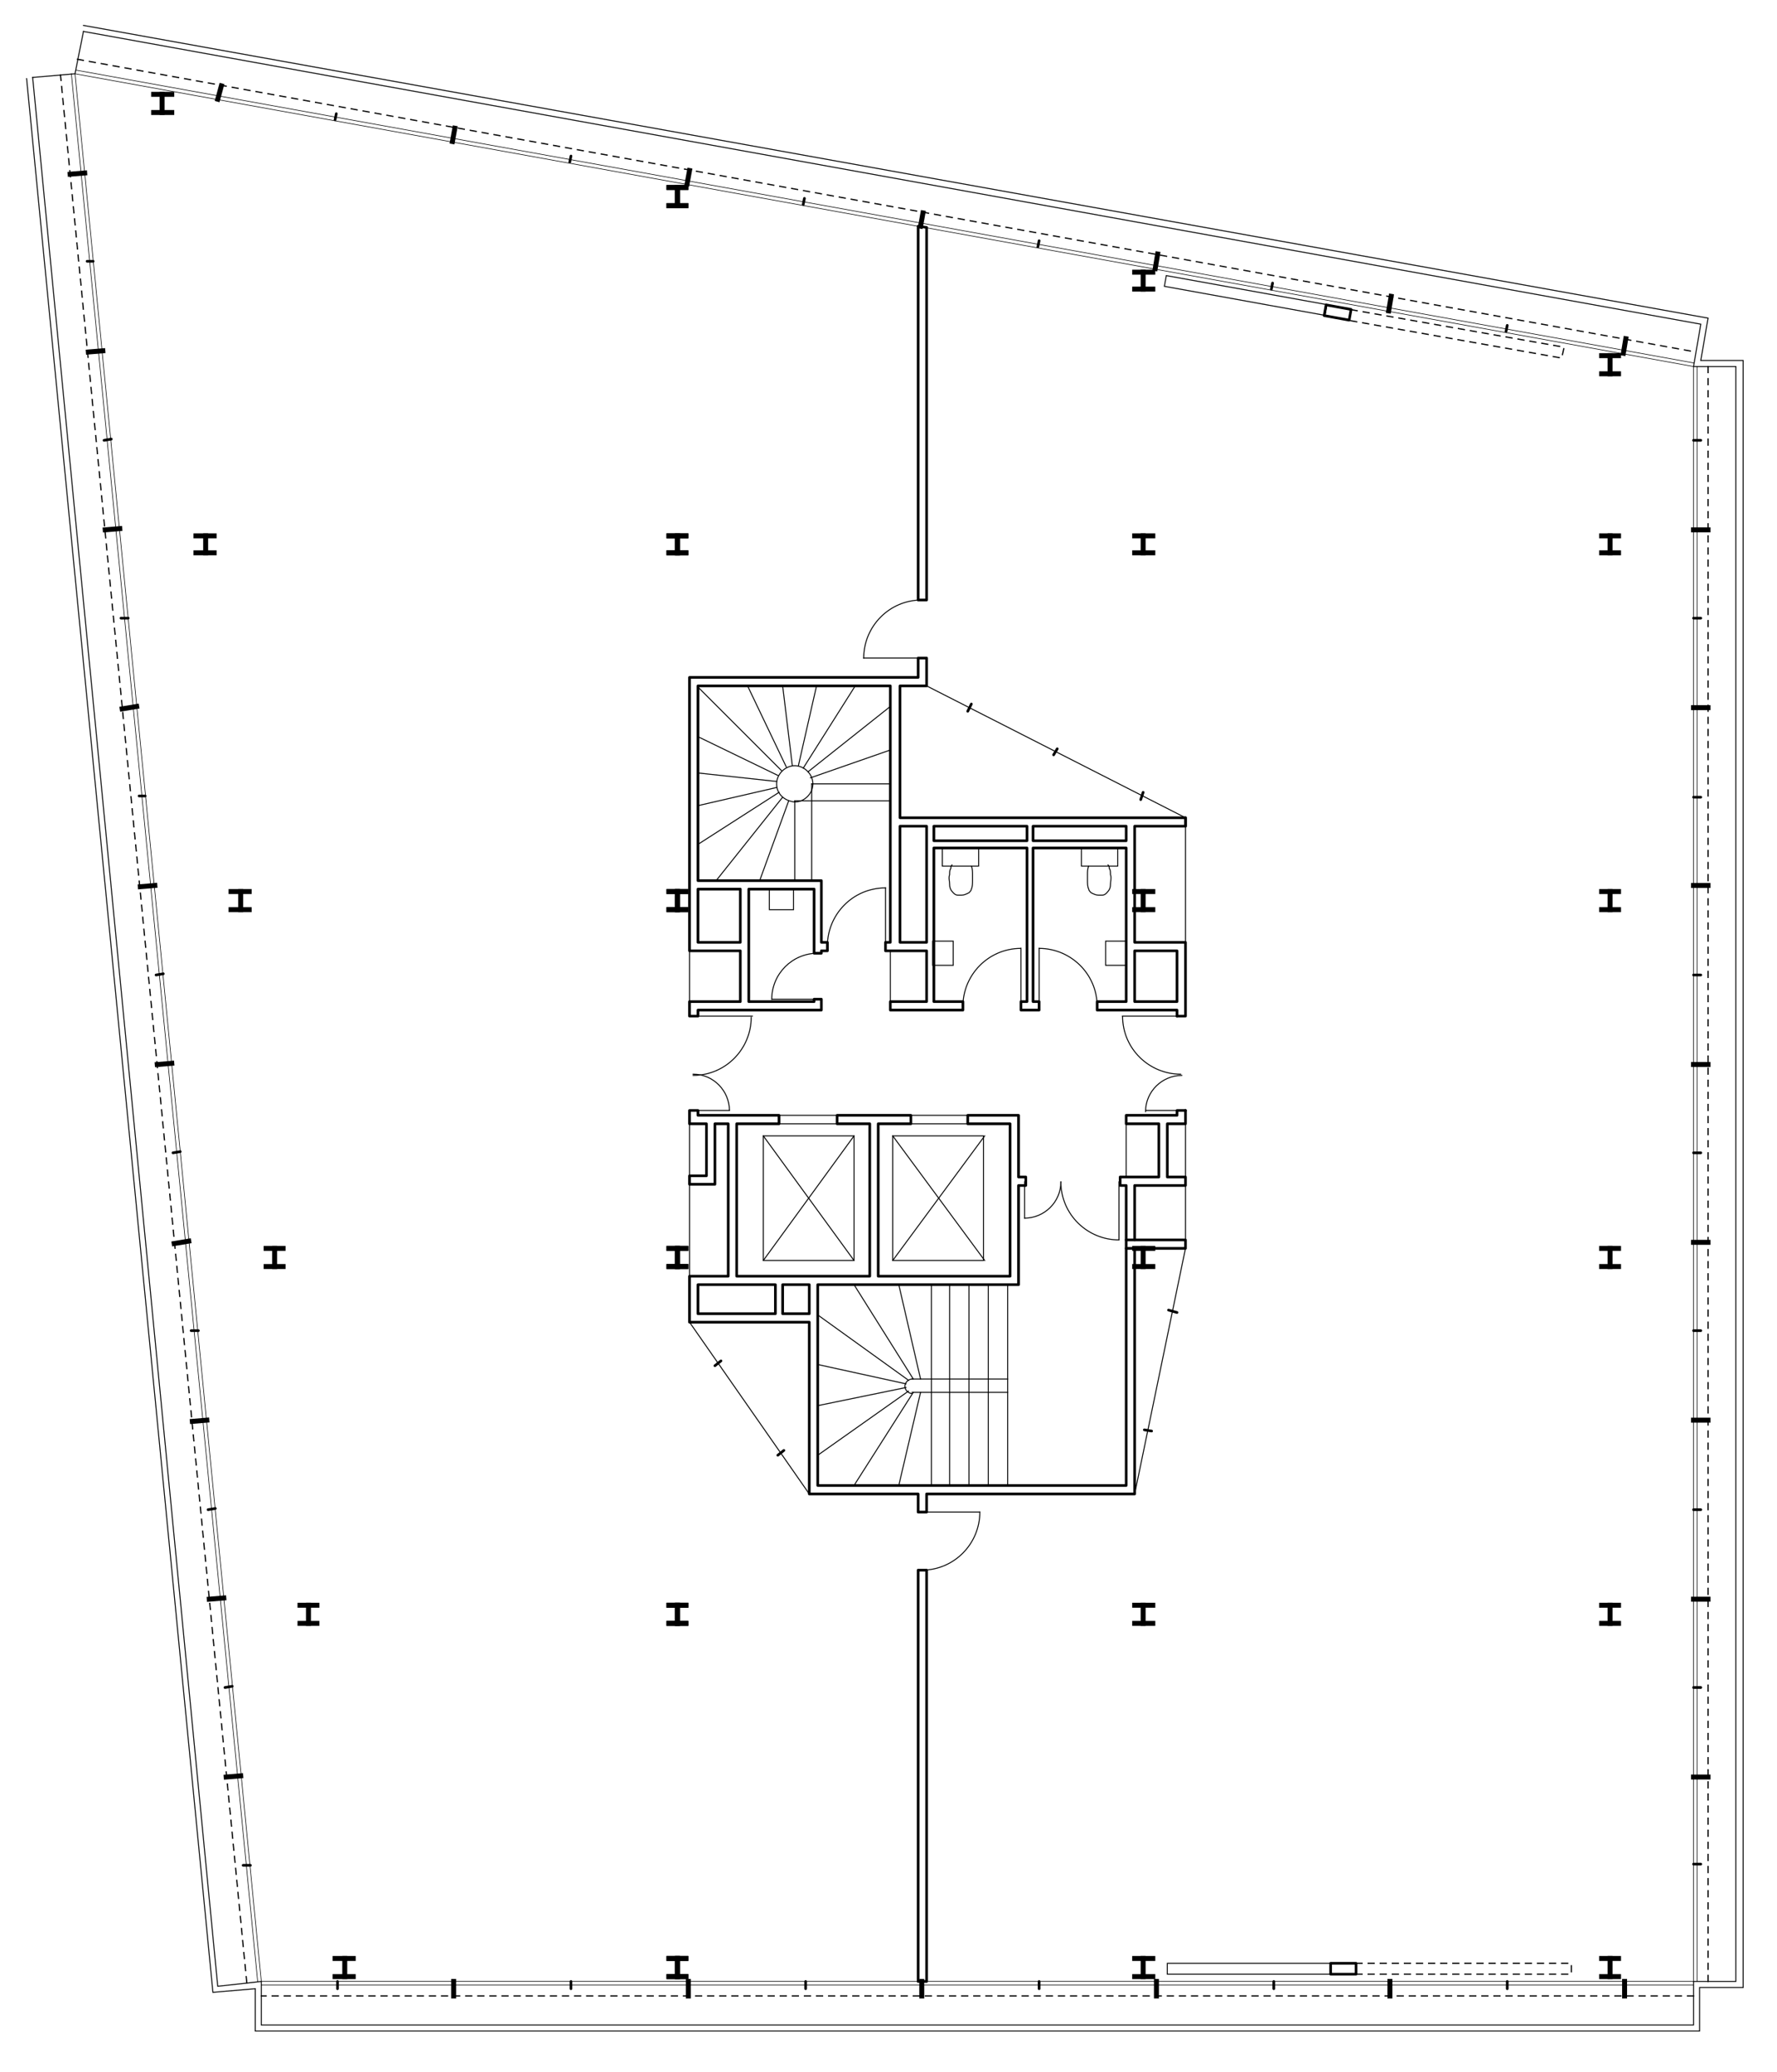 <?xml version="1.0" encoding="utf-8"?>
<!-- Generator: Adobe Illustrator 22.0.1, SVG Export Plug-In . SVG Version: 6.00 Build 0)  -->
<svg version="1.1" id="Calque_1" xmlns="http://www.w3.org/2000/svg" xmlns:xlink="http://www.w3.org/1999/xlink" x="0px" y="0px"
	 viewBox="0 0 146.9 171.3" style="enable-background:new 0 0 146.9 171.3;" xml:space="preserve">
<style type="text/css">
	.st0{display:none;}
	.st1{display:inline;}
	.st2{fill:none;}
	.st3{fill:none;stroke:#000000;stroke-width:0.1;stroke-linecap:square;stroke-miterlimit:10;stroke-dasharray:0.5,0.5;}
	.st4{fill:none;stroke:#000000;stroke-width:5.000000e-02;stroke-linecap:square;stroke-miterlimit:10;}
	.st5{fill:none;stroke:#000000;stroke-width:8.000000e-02;stroke-linecap:square;stroke-miterlimit:10;}
	.st6{fill:none;stroke:#000000;stroke-width:0.22;stroke-linecap:round;stroke-linejoin:round;stroke-miterlimit:10;}
	.st7{fill:none;stroke:#000000;stroke-width:0.41;stroke-linecap:square;stroke-miterlimit:10;}
</style>
<g id="Calque_1_1_">
</g>
<g id="INFOS_x24_A4" class="st0">
	<g id="POLYLINE_20669_" class="st1">
		<rect x="-222.2" y="-325.3" class="st2" width="595.3" height="841.9"/>
	</g>
</g>
<g id="PLAN_x24_FOND">
</g>
<g id="PLAN_x24_POINTILLE">
	<g id="LINE_2479_">
		<line class="st3" x1="6.4" y1="4.9" x2="140.2" y2="29.1"/>
	</g>
	<g id="LINE_2478_">
		<line class="st3" x1="20.4" y1="163.9" x2="5" y2="6.2"/>
	</g>
	<g id="LINE_2477_">
		<line class="st3" x1="140" y1="165" x2="21.6" y2="165"/>
	</g>
	<g id="LINE_2476_">
		<line class="st3" x1="141.2" y1="30.3" x2="141.2" y2="163.8"/>
	</g>
	<g id="POLYLINE_25129_">
		<polyline class="st3" points="111.7,25.6 129.3,28.7 129.1,29.6 111.6,26.5 		"/>
	</g>
	<g id="POLYLINE_25128_">
		<polyline class="st3" points="112.1,162.3 129.9,162.3 129.9,163.2 112.1,163.2 		"/>
	</g>
</g>
<g id="PLAN_x24_VITRAGE">
	<g id="POLYLINE_22588_">
		<line class="st4" x1="140" y1="30.3" x2="140" y2="163.8"/>
	</g>
	<g id="POLYLINE_22587_">
		<line class="st4" x1="140" y1="163.8" x2="21.6" y2="163.8"/>
	</g>
	<g id="POLYLINE_22586_">
		<line class="st4" x1="21.6" y1="163.8" x2="6.2" y2="6.1"/>
	</g>
	<g id="POLYLINE_22585_">
		<line class="st4" x1="6.2" y1="6.1" x2="140" y2="30.3"/>
	</g>
	<g id="LINE_2303_">
		<line class="st4" x1="140" y1="164.1" x2="21.6" y2="164.1"/>
	</g>
	<g id="LINE_2302_">
		<line class="st4" x1="140.3" y1="30.3" x2="140.3" y2="163.8"/>
	</g>
	<g id="LINE_2301_">
		<line class="st4" x1="21.3" y1="163.8" x2="5.9" y2="6.1"/>
	</g>
	<g id="LINE_2300_">
		<line class="st4" x1="6.3" y1="5.8" x2="140" y2="30"/>
	</g>
</g>
<g id="PLAN_x24_MOBILIER">
	<g id="SPLINE_601_">
		<path class="st5" d="M80.3,71.6c0.1,0.2,0.1,0.5,0.1,0.7c0,0.2,0,0.4,0,0.5c0,0.2,0,0.5-0.1,0.7c0,0.1-0.1,0.2-0.2,0.3
			c-0.2,0.1-0.4,0.2-0.6,0.2c-0.1,0-0.2,0-0.3,0c-0.2,0-0.3-0.1-0.4-0.2c-0.2-0.2-0.3-0.4-0.3-0.7c0-0.3-0.1-0.5,0-0.8
			c0-0.2,0-0.4,0.1-0.5c0-0.1,0-0.2,0.1-0.3"/>
	</g>
	<g id="POLYLINE_24949_">
		<rect x="77.9" y="70.1" class="st5" width="3" height="1.5"/>
	</g>
	<g id="SPLINE_600_">
		<path class="st5" d="M90,71.6c-0.1,0.2-0.1,0.5-0.1,0.7c0,0.2,0,0.4,0,0.5c0,0.2,0,0.5,0.1,0.7c0,0.1,0.1,0.2,0.2,0.3
			c0.2,0.1,0.4,0.2,0.6,0.2c0.1,0,0.2,0,0.3,0c0.2,0,0.3-0.1,0.4-0.2c0.2-0.2,0.3-0.4,0.3-0.7c0-0.3,0.1-0.5,0-0.8
			c0-0.2,0-0.4-0.1-0.5c0-0.1,0-0.2-0.1-0.3"/>
	</g>
	<g id="POLYLINE_24948_">
		<rect x="89.4" y="70.1" class="st5" width="3" height="1.5"/>
	</g>
	<g id="POLYLINE_24947_">
		<rect x="77.1" y="77.8" class="st5" width="1.7" height="2"/>
	</g>
	<g id="POLYLINE_24946_">
		<rect x="91.4" y="77.8" class="st5" width="1.7" height="2"/>
	</g>
	<g id="POLYLINE_24945_">
		<rect x="63.6" y="73.5" class="st5" width="2" height="1.7"/>
	</g>
</g>
<g id="PLAN_x24_DETAIL">
	<g id="POLYLINE_24871_">
		<line class="st5" x1="73.6" y1="66.2" x2="65.7" y2="66.2"/>
	</g>
	<g id="POLYLINE_24870_">
		<line class="st5" x1="65.7" y1="66.2" x2="65.7" y2="72.8"/>
	</g>
	<g id="POLYLINE_24869_">
		<line class="st5" x1="83.3" y1="114" x2="75.4" y2="114"/>
	</g>
	<g id="ARC_2261_">
		<path class="st5" d="M75.4,114c-0.3,0-0.6,0.3-0.6,0.6s0.3,0.6,0.6,0.6"/>
	</g>
	<g id="POLYLINE_24868_">
		<line class="st5" x1="75.4" y1="115.1" x2="83.3" y2="115.1"/>
	</g>
	<g id="POLYLINE_24867_">
		<polyline class="st5" points="2.7,6.4 6.2,6.1 6.9,2.6 		"/>
	</g>
	<g id="POLYLINE_24866_">
		<polyline class="st5" points="6.9,2.6 140.6,26.8 140,30.3 143.5,30.3 143.5,163.8 140,163.8 140,167.4 21.6,167.4 21.6,163.8 
			18,164.2 2.7,6.4 		"/>
	</g>
	<g id="POLYLINE_24865_">
		<line class="st5" x1="67.1" y1="72.8" x2="67.1" y2="64.8"/>
	</g>
	<g id="POLYLINE_24864_">
		<line class="st5" x1="67.1" y1="64.8" x2="73.6" y2="64.8"/>
	</g>
	<g id="POLYLINE_24863_">
		<polyline class="st5" points="6.9,2.1 141.2,26.3 140.6,29.8 144.1,29.8 144.1,164.3 140.5,164.3 140.5,167.9 21.1,167.9 
			21.1,164.4 17.6,164.7 2.2,6.5 		"/>
	</g>
	<g id="POLYLINE_24862_">
		
			<rect x="102.5" y="17.7" transform="matrix(0.178 -0.984 0.984 0.178 60.594 121.378)" class="st5" width="0.9" height="13.5"/>
	</g>
	<g id="POLYLINE_24861_">
		<rect x="96.5" y="162.3" class="st5" width="13.5" height="0.9"/>
	</g>
	<g id="CIRCLE_615_">
		<path class="st5" d="M64.2,64.8c0-0.8,0.7-1.5,1.5-1.5c0.8,0,1.5,0.7,1.5,1.5c0,0.8-0.7,1.5-1.5,1.5
			C64.8,66.2,64.2,65.6,64.2,64.8L64.2,64.8z"/>
	</g>
	<g id="POLYLINE_24860_">
		<line class="st5" x1="65.5" y1="63.3" x2="64.7" y2="56.7"/>
	</g>
	<g id="POLYLINE_24859_">
		<line class="st5" x1="66" y1="63.3" x2="67.5" y2="56.7"/>
	</g>
	<g id="POLYLINE_24858_">
		<line class="st5" x1="66.4" y1="63.5" x2="70.7" y2="56.7"/>
	</g>
	<g id="POLYLINE_24857_">
		<line class="st5" x1="66.8" y1="63.8" x2="73.6" y2="58.4"/>
	</g>
	<g id="POLYLINE_24856_">
		<line class="st5" x1="67" y1="64.3" x2="73.6" y2="62"/>
	</g>
	<g id="POLYLINE_24855_">
		<line class="st5" x1="64.4" y1="65.5" x2="57.7" y2="69.8"/>
	</g>
	<g id="POLYLINE_24854_">
		<line class="st5" x1="64.2" y1="65.1" x2="57.7" y2="66.6"/>
	</g>
	<g id="POLYLINE_24853_">
		<line class="st5" x1="64.2" y1="64.6" x2="57.7" y2="63.9"/>
	</g>
	<g id="POLYLINE_22688_">
		<line class="st5" x1="64.3" y1="64.1" x2="57.7" y2="60.9"/>
	</g>
	<g id="POLYLINE_22687_">
		<line class="st5" x1="64.6" y1="63.7" x2="57.7" y2="56.8"/>
	</g>
	<g id="POLYLINE_22686_">
		<line class="st5" x1="65" y1="63.4" x2="61.8" y2="56.7"/>
	</g>
	<g id="POLYLINE_22685_">
		<line class="st5" x1="64.7" y1="65.9" x2="59.2" y2="72.8"/>
	</g>
	<g id="POLYLINE_22684_">
		<line class="st5" x1="65.2" y1="66.2" x2="62.8" y2="72.8"/>
	</g>
	<g id="POLYLINE_22683_">
		<line class="st5" x1="83.3" y1="106.2" x2="83.3" y2="122.8"/>
	</g>
	<g id="LINE_2307_">
		<line class="st5" x1="81.7" y1="106.2" x2="81.7" y2="122.8"/>
	</g>
	<g id="LINE_2306_">
		<line class="st5" x1="80.1" y1="106.2" x2="80.1" y2="122.8"/>
	</g>
	<g id="LINE_2305_">
		<line class="st5" x1="78.5" y1="106.2" x2="78.5" y2="122.8"/>
	</g>
	<g id="LINE_2304_">
		<line class="st5" x1="77" y1="106.2" x2="77" y2="122.8"/>
	</g>
	<g id="POLYLINE_22682_">
		<line class="st5" x1="67.6" y1="108.7" x2="75.1" y2="114.1"/>
	</g>
	<g id="POLYLINE_22681_">
		<line class="st5" x1="74.9" y1="114.4" x2="67.6" y2="112.8"/>
	</g>
	<g id="POLYLINE_22680_">
		<line class="st5" x1="74.9" y1="114.7" x2="67.6" y2="116.2"/>
	</g>
	<g id="POLYLINE_22679_">
		<line class="st5" x1="75.1" y1="115" x2="67.6" y2="120.3"/>
	</g>
	<g id="POLYLINE_22678_">
		<line class="st5" x1="75.5" y1="115.1" x2="70.6" y2="122.8"/>
	</g>
	<g id="POLYLINE_22677_">
		<line class="st5" x1="75.5" y1="114" x2="70.6" y2="106.2"/>
	</g>
	<g id="POLYLINE_22676_">
		<line class="st5" x1="76.1" y1="114" x2="74.3" y2="106.2"/>
	</g>
	<g id="POLYLINE_22675_">
		<line class="st5" x1="76.1" y1="115.1" x2="74.3" y2="122.8"/>
	</g>
	<g id="POLYLINE_22674_">
		<rect x="63.1" y="93.9" class="st5" width="7.5" height="10.3"/>
	</g>
	<g id="POLYLINE_22673_">
		<rect x="73.8" y="93.9" class="st5" width="7.5" height="10.3"/>
	</g>
	<g id="POLYLINE_22672_">
		<line class="st5" x1="63.1" y1="93.9" x2="70.6" y2="104.2"/>
	</g>
	<g id="POLYLINE_22671_">
		<line class="st5" x1="70.6" y1="93.9" x2="63.1" y2="104.2"/>
	</g>
	<g id="POLYLINE_22670_">
		<line class="st5" x1="73.8" y1="93.9" x2="81.4" y2="104.2"/>
	</g>
	<g id="POLYLINE_22669_">
		<line class="st5" x1="81.4" y1="93.9" x2="73.8" y2="104.2"/>
	</g>
	<g id="POLYLINE_22668_">
		<line class="st5" x1="64.4" y1="92.2" x2="69.1" y2="92.2"/>
	</g>
	<g id="POLYLINE_22667_">
		<line class="st5" x1="69.1" y1="92.9" x2="64.4" y2="92.9"/>
	</g>
	<g id="POLYLINE_22666_">
		<line class="st5" x1="75.3" y1="92.2" x2="80" y2="92.2"/>
	</g>
	<g id="POLYLINE_22665_">
		<line class="st5" x1="80" y1="92.9" x2="75.3" y2="92.9"/>
	</g>
	<g id="POLYLINE_22664_">
		<line class="st5" x1="66.9" y1="123.5" x2="57" y2="109.3"/>
	</g>
	<g id="POLYLINE_22663_">
		<line class="st5" x1="98" y1="103.2" x2="93.8" y2="123.5"/>
	</g>
	<g id="POLYLINE_22662_">
		<line class="st5" x1="98" y1="102.5" x2="98" y2="98"/>
	</g>
	<g id="POLYLINE_22630_">
		<line class="st5" x1="98" y1="97.3" x2="98" y2="92.9"/>
	</g>
	<g id="POLYLINE_22629_">
		<line class="st5" x1="93.1" y1="92.9" x2="93.1" y2="97.3"/>
	</g>
	<g id="POLYLINE_22606_">
		<line class="st5" x1="98" y1="68.3" x2="98" y2="77.9"/>
	</g>
	<g id="POLYLINE_22605_">
		<line class="st5" x1="76.6" y1="56.7" x2="98" y2="67.6"/>
	</g>
	<g id="POLYLINE_22604_">
		<line class="st5" x1="57" y1="78.6" x2="57" y2="82.9"/>
	</g>
	<g id="POLYLINE_22603_">
		<line class="st5" x1="57" y1="92.9" x2="57" y2="97.3"/>
	</g>
	<g id="POLYLINE_22602_">
		<line class="st5" x1="57" y1="97.9" x2="57" y2="105.6"/>
	</g>
	<g id="POLYLINE_22601_">
		<line class="st5" x1="57.3" y1="84" x2="62.2" y2="84"/>
	</g>
	<g id="ARC_2260_">
		<path class="st5" d="M57.3,88.9c2.7,0,4.8-2.2,4.8-4.8"/>
	</g>
	<g id="ARC_2259_">
		<path class="st5" d="M60.3,91.8c0-1.6-1.3-3-3-3"/>
	</g>
	<g id="POLYLINE_22600_">
		<line class="st5" x1="60.3" y1="91.8" x2="57.3" y2="91.8"/>
	</g>
	<g id="POLYLINE_22599_">
		<line class="st5" x1="97.7" y1="84" x2="92.8" y2="84"/>
	</g>
	<g id="ARC_2258_">
		<path class="st5" d="M92.8,84c0,2.7,2.2,4.8,4.8,4.8"/>
	</g>
	<g id="ARC_2257_">
		<path class="st5" d="M97.7,88.9c-1.6,0-3,1.3-3,3"/>
	</g>
	<g id="POLYLINE_22598_">
		<line class="st5" x1="94.7" y1="91.8" x2="97.7" y2="91.8"/>
	</g>
	<g id="ARC_2256_">
		<path class="st5" d="M84.4,78.4c-2.7,0-4.8,2.2-4.8,4.8"/>
	</g>
	<g id="POLYLINE_22597_">
		<line class="st5" x1="84.4" y1="78.4" x2="84.4" y2="83.2"/>
	</g>
	<g id="ARC_2255_">
		<path class="st5" d="M90.7,83.2c0-2.7-2.2-4.8-4.8-4.8"/>
	</g>
	<g id="POLYLINE_22596_">
		<line class="st5" x1="85.9" y1="78.4" x2="85.9" y2="83.2"/>
	</g>
	<g id="POLYLINE_22595_">
		<line class="st5" x1="73.6" y1="82.9" x2="73.6" y2="78.6"/>
	</g>
	<g id="ARC_2254_">
		<path class="st5" d="M73.2,73.4c-2.7,0-4.8,2.2-4.8,4.8"/>
	</g>
	<g id="POLYLINE_22594_">
		<line class="st5" x1="73.2" y1="73.4" x2="73.2" y2="78.3"/>
	</g>
	<g id="POLYLINE_22593_">
		<line class="st5" x1="67.6" y1="82.6" x2="63.8" y2="82.6"/>
	</g>
	<g id="ARC_2253_">
		<path class="st5" d="M67.6,78.8c-2.1,0-3.8,1.7-3.8,3.8"/>
	</g>
	<g id="POLYLINE_22592_">
		<line class="st5" x1="92.5" y1="97.7" x2="92.5" y2="102.5"/>
	</g>
	<g id="ARC_2252_">
		<path class="st5" d="M87.7,97.7c0,2.7,2.2,4.8,4.8,4.8"/>
	</g>
	<g id="ARC_2251_">
		<path class="st5" d="M84.7,100.7c1.6,0,3-1.3,3-3"/>
	</g>
	<g id="POLYLINE_22591_">
		<line class="st5" x1="84.7" y1="100.7" x2="84.7" y2="97.7"/>
	</g>
	<g id="ARC_2250_">
		<path class="st5" d="M76.2,49.6c-2.7,0-4.8,2.2-4.8,4.8"/>
	</g>
	<g id="POLYLINE_22590_">
		<line class="st5" x1="71.4" y1="54.4" x2="76.2" y2="54.4"/>
	</g>
	<g id="ARC_2249_">
		<path class="st5" d="M76.2,129.8c2.7,0,4.8-2.2,4.8-4.8"/>
	</g>
	<g id="POLYLINE_22589_">
		<line class="st5" x1="81" y1="125" x2="76.2" y2="125"/>
	</g>
</g>
<g id="PLAN_x24_CLOISON_TRANSLUCIDE">
</g>
<g id="PLAN_x24_CLOISON_1.3">
</g>
<g id="PLAN_x24_CLOISON_1.2">
</g>
<g id="PLAN_x24_CLOISON_1.1">
	<g id="POLYLINE_53404_">
		<polyline class="st6" points="97.3,83.5 97.3,84 97.3,83.5 90.7,83.5 90.7,82.8 93.1,82.8 93.1,70.1 85.4,70.1 85.4,82.8 
			85.9,82.8 85.9,83.5 84.4,83.5 84.4,82.8 84.9,82.8 84.9,70.1 77.2,70.1 77.2,82.8 79.6,82.8 79.6,83.5 73.6,83.5 73.6,82.8 
			76.6,82.8 76.6,78.6 73.2,78.6 73.2,77.9 73.6,77.9 73.6,56.7 57.7,56.7 57.7,72.8 67.9,72.8 67.9,77.9 68.4,77.9 68.4,78.6 
			67.9,78.6 67.9,78.8 67.3,78.8 67.3,73.5 61.9,73.5 61.9,82.8 67.3,82.8 67.3,82.6 67.9,82.6 67.9,83.5 57.7,83.5 57.7,84 57,84 
			57,82.8 61.2,82.8 61.2,78.6 57,78.6 57,56 75.9,56 75.9,54.4 76.6,54.4 76.6,56.7 75.8,56.7 74.4,56.7 74.4,67.6 98,67.6 
			98,68.3 		"/>
	</g>
	<g id="POLYLINE_53403_">
		
			<rect x="110.1" y="24.7" transform="matrix(0.178 -0.984 0.984 0.178 65.562 130.032)" class="st6" width="0.9" height="2.1"/>
	</g>
	<g id="POLYLINE_53402_">
		<rect x="110" y="162.3" class="st6" width="2.1" height="0.9"/>
	</g>
	<g id="POLYLINE_53401_">
		<line class="st6" x1="59.6" y1="112.5" x2="59.1" y2="112.9"/>
	</g>
	<g id="POLYLINE_22463_">
		<line class="st6" x1="64.8" y1="119.9" x2="64.3" y2="120.3"/>
	</g>
	<g id="POLYLINE_22462_">
		<line class="st6" x1="95.2" y1="118.3" x2="94.6" y2="118.2"/>
	</g>
	<g id="POLYLINE_22461_">
		<line class="st6" x1="97.3" y1="108.5" x2="96.6" y2="108.3"/>
	</g>
	<g id="POLYLINE_22460_">
		<line class="st6" x1="94.5" y1="65.5" x2="94.3" y2="66.1"/>
	</g>
	<g id="POLYLINE_22459_">
		<line class="st6" x1="87.4" y1="61.9" x2="87.1" y2="62.4"/>
	</g>
	<g id="POLYLINE_22458_">
		<line class="st6" x1="80.3" y1="58.2" x2="80" y2="58.8"/>
	</g>
	<g id="POLYLINE_22457_">
		<line class="st6" x1="140" y1="139.5" x2="140.6" y2="139.5"/>
	</g>
	<g id="POLYLINE_22456_">
		<line class="st6" x1="140" y1="124.8" x2="140.6" y2="124.8"/>
	</g>
	<g id="POLYLINE_22455_">
		<line class="st6" x1="140" y1="110" x2="140.6" y2="110"/>
	</g>
	<g id="POLYLINE_22454_">
		<line class="st6" x1="140" y1="95.3" x2="140.6" y2="95.3"/>
	</g>
	<g id="POLYLINE_22453_">
		<line class="st6" x1="140" y1="80.6" x2="140.6" y2="80.6"/>
	</g>
	<g id="POLYLINE_22452_">
		<line class="st6" x1="140" y1="65.9" x2="140.6" y2="65.9"/>
	</g>
	<g id="POLYLINE_22451_">
		<line class="st6" x1="140" y1="51.1" x2="140.6" y2="51.1"/>
	</g>
	<g id="POLYLINE_22450_">
		<line class="st6" x1="140" y1="36.4" x2="140.6" y2="36.4"/>
	</g>
	<g id="POLYLINE_22449_">
		<line class="st6" x1="140" y1="154.1" x2="140.6" y2="154.1"/>
	</g>
	<g id="POLYLINE_22448_">
		<line class="st6" x1="27.7" y1="9.9" x2="27.8" y2="9.4"/>
	</g>
	<g id="POLYLINE_22447_">
		<line class="st6" x1="47.1" y1="13.4" x2="47.2" y2="12.9"/>
	</g>
	<g id="POLYLINE_20705_">
		<line class="st6" x1="66.4" y1="16.9" x2="66.5" y2="16.4"/>
	</g>
	<g id="POLYLINE_20704_">
		<line class="st6" x1="85.8" y1="20.4" x2="85.9" y2="19.9"/>
	</g>
	<g id="POLYLINE_20703_">
		<line class="st6" x1="105.1" y1="23.9" x2="105.2" y2="23.4"/>
	</g>
	<g id="POLYLINE_20702_">
		<line class="st6" x1="124.5" y1="27.4" x2="124.6" y2="26.9"/>
	</g>
	<g id="POLYLINE_20701_">
		<line class="st6" x1="7.7" y1="21.6" x2="7.2" y2="21.6"/>
	</g>
	<g id="POLYLINE_20700_">
		<line class="st6" x1="9.2" y1="36.3" x2="8.6" y2="36.4"/>
	</g>
	<g id="POLYLINE_20699_">
		<line class="st6" x1="10.6" y1="51.1" x2="10" y2="51.1"/>
	</g>
	<g id="POLYLINE_20698_">
		<line class="st6" x1="12" y1="65.8" x2="11.5" y2="65.8"/>
	</g>
	<g id="POLYLINE_20697_">
		<line class="st6" x1="13.5" y1="80.5" x2="12.9" y2="80.6"/>
	</g>
	<g id="POLYLINE_20696_">
		<line class="st6" x1="14.9" y1="95.2" x2="14.3" y2="95.3"/>
	</g>
	<g id="POLYLINE_20695_">
		<line class="st6" x1="16.4" y1="110" x2="15.8" y2="110"/>
	</g>
	<g id="POLYLINE_20694_">
		<line class="st6" x1="17.8" y1="124.7" x2="17.2" y2="124.8"/>
	</g>
	<g id="POLYLINE_20693_">
		<line class="st6" x1="19.2" y1="139.4" x2="18.6" y2="139.5"/>
	</g>
	<g id="POLYLINE_20692_">
		<line class="st6" x1="20.7" y1="154.2" x2="20.1" y2="154.2"/>
	</g>
	<g id="POLYLINE_20691_">
		<line class="st6" x1="47.2" y1="164.4" x2="47.2" y2="163.8"/>
	</g>
	<g id="POLYLINE_20690_">
		<line class="st6" x1="66.6" y1="164.4" x2="66.6" y2="163.8"/>
	</g>
	<g id="POLYLINE_20689_">
		<line class="st6" x1="85.9" y1="164.4" x2="85.9" y2="163.8"/>
	</g>
	<g id="POLYLINE_20688_">
		<line class="st6" x1="105.3" y1="164.4" x2="105.3" y2="163.8"/>
	</g>
	<g id="POLYLINE_20687_">
		<line class="st6" x1="124.6" y1="164.4" x2="124.6" y2="163.8"/>
	</g>
	<g id="POLYLINE_20686_">
		<line class="st6" x1="27.9" y1="164.4" x2="27.9" y2="163.8"/>
	</g>
	<g id="POLYLINE_20685_">
		<rect x="77.2" y="68.3" class="st6" width="7.7" height="1.2"/>
	</g>
	<g id="POLYLINE_20684_">
		<rect x="74.4" y="68.3" class="st6" width="2.2" height="9.6"/>
	</g>
	<g id="POLYLINE_20683_">
		<rect x="57.7" y="73.5" class="st6" width="3.5" height="4.4"/>
	</g>
	<g id="POLYLINE_20682_">
		<rect x="57.7" y="106.2" class="st6" width="6.4" height="2.4"/>
	</g>
	<g id="POLYLINE_20681_">
		<rect x="64.7" y="106.2" class="st6" width="2.2" height="2.4"/>
	</g>
	<g id="POLYLINE_20680_">
		<polyline class="st6" points="93.8,103.2 93.8,123.5 76.6,123.5 76.6,125 75.9,125 75.9,123.5 66.9,123.5 66.9,109.3 57,109.3 
			57,105.5 60.2,105.5 60.2,92.9 59.1,92.9 59.1,97.9 57,97.9 57,97.2 58.4,97.2 58.4,92.9 57,92.9 57,91.8 57.7,91.8 57.7,92.2 
			64.4,92.2 64.4,92.9 60.9,92.9 60.9,105.5 71.9,105.5 71.9,92.9 69.2,92.9 69.2,92.2 75.3,92.2 75.3,92.9 72.6,92.9 72.6,105.5 
			83.5,105.5 83.5,92.9 80,92.9 80,92.2 84.2,92.2 84.2,97.3 84.8,97.3 84.8,98 84.2,98 84.2,106.2 67.6,106.2 67.6,122.8 
			93.1,122.8 93.1,98 92.6,98 92.6,97.3 95.8,97.3 95.8,92.9 93.1,92.9 93.1,92.2 97.3,92.2 97.3,91.8 98,91.8 		"/>
	</g>
	<g id="POLYLINE_20679_">
		<polygon class="st6" points="75.9,49.6 75.9,18.7 76.6,18.8 76.6,49.6 		"/>
	</g>
	<g id="POLYLINE_20678_">
		<polyline class="st6" points="93.8,102.5 93.8,98 98,98 98,97.3 96.5,97.3 96.5,92.9 98,92.9 98,91.8 98,92.9 		"/>
	</g>
	<g id="POLYLINE_20677_">
		<polyline class="st6" points="93.1,102.5 98,102.5 98,103.2 93.1,103.2 		"/>
	</g>
	<g id="POLYLINE_20676_">
		<polyline class="st6" points="98,67.6 98,68.3 97.3,68.3 93.8,68.3 93.8,77.9 97.3,77.9 98,77.9 98,84 97.3,84 		"/>
	</g>
	<g id="POLYLINE_20675_">
		<rect x="85.4" y="68.3" class="st6" width="7.7" height="1.2"/>
	</g>
	<g id="POLYLINE_20674_">
		<rect x="93.8" y="78.6" class="st6" width="3.5" height="4.2"/>
	</g>
	<g id="POLYLINE_20673_">
		<rect x="75.9" y="129.8" class="st6" width="0.7" height="34"/>
	</g>
</g>
<g id="PLAN_x24_STRUCTURE_2.3">
</g>
<g id="PLAN_x24_STRUCTURE_2.2">
</g>
<g id="PLAN_x24_STRUCTURE_2.1">
</g>
<g id="PLAN_x24_STRUCTURE_1.3">
	<g id="POLYLINE_25123_">
		<line class="st7" x1="56.7" y1="161.9" x2="55.3" y2="161.9"/>
	</g>
	<g id="POLYLINE_25122_">
		<line class="st7" x1="55.3" y1="161.9" x2="56.7" y2="161.9"/>
	</g>
	<g id="POLYLINE_25121_">
		<line class="st7" x1="56" y1="161.9" x2="56" y2="163.4"/>
	</g>
	<g id="POLYLINE_25120_">
		<line class="st7" x1="56" y1="163.4" x2="56" y2="161.9"/>
	</g>
	<g id="POLYLINE_25119_">
		<line class="st7" x1="56.7" y1="163.4" x2="55.3" y2="163.4"/>
	</g>
	<g id="POLYLINE_25118_">
		<line class="st7" x1="55.3" y1="163.4" x2="56.7" y2="163.4"/>
	</g>
	<g id="POLYLINE_25117_">
		<line class="st7" x1="56.7" y1="17" x2="55.3" y2="17"/>
	</g>
	<g id="POLYLINE_25116_">
		<line class="st7" x1="55.3" y1="17" x2="56.7" y2="17"/>
	</g>
	<g id="POLYLINE_25115_">
		<line class="st7" x1="56" y1="15.5" x2="56" y2="17"/>
	</g>
	<g id="POLYLINE_25114_">
		<line class="st7" x1="56" y1="17" x2="56" y2="15.5"/>
	</g>
	<g id="POLYLINE_25113_">
		<line class="st7" x1="56.7" y1="15.5" x2="55.3" y2="15.5"/>
	</g>
	<g id="POLYLINE_25112_">
		<line class="st7" x1="55.3" y1="15.5" x2="56.7" y2="15.5"/>
	</g>
	<g id="POLYLINE_25111_">
		<line class="st7" x1="56.7" y1="104.7" x2="55.3" y2="104.7"/>
	</g>
	<g id="POLYLINE_25110_">
		<line class="st7" x1="55.3" y1="104.7" x2="56.7" y2="104.7"/>
	</g>
	<g id="POLYLINE_25109_">
		<line class="st7" x1="56" y1="103.2" x2="56" y2="104.7"/>
	</g>
	<g id="POLYLINE_25108_">
		<line class="st7" x1="56" y1="104.7" x2="56" y2="103.2"/>
	</g>
	<g id="POLYLINE_25107_">
		<line class="st7" x1="56.7" y1="103.2" x2="55.3" y2="103.2"/>
	</g>
	<g id="POLYLINE_25106_">
		<line class="st7" x1="55.3" y1="103.2" x2="56.7" y2="103.2"/>
	</g>
	<g id="POLYLINE_25105_">
		<line class="st7" x1="56.7" y1="44.3" x2="55.3" y2="44.3"/>
	</g>
	<g id="POLYLINE_25104_">
		<line class="st7" x1="55.3" y1="44.3" x2="56.7" y2="44.3"/>
	</g>
	<g id="POLYLINE_25103_">
		<line class="st7" x1="56" y1="44.3" x2="56" y2="45.7"/>
	</g>
	<g id="POLYLINE_25102_">
		<line class="st7" x1="56" y1="45.7" x2="56" y2="44.3"/>
	</g>
	<g id="POLYLINE_25101_">
		<line class="st7" x1="56.7" y1="45.7" x2="55.3" y2="45.7"/>
	</g>
	<g id="POLYLINE_25100_">
		<line class="st7" x1="55.3" y1="45.7" x2="56.7" y2="45.7"/>
	</g>
	<g id="POLYLINE_25099_">
		<line class="st7" x1="56.7" y1="75.2" x2="55.3" y2="75.2"/>
	</g>
	<g id="POLYLINE_25098_">
		<line class="st7" x1="55.3" y1="75.2" x2="56.7" y2="75.2"/>
	</g>
	<g id="POLYLINE_25097_">
		<line class="st7" x1="56" y1="73.7" x2="56" y2="75.2"/>
	</g>
	<g id="POLYLINE_25096_">
		<line class="st7" x1="56" y1="75.2" x2="56" y2="73.7"/>
	</g>
	<g id="POLYLINE_25095_">
		<line class="st7" x1="56.7" y1="73.7" x2="55.3" y2="73.7"/>
	</g>
	<g id="POLYLINE_25094_">
		<line class="st7" x1="55.3" y1="73.7" x2="56.7" y2="73.7"/>
	</g>
	<g id="POLYLINE_25093_">
		<line class="st7" x1="56.7" y1="134.2" x2="55.3" y2="134.2"/>
	</g>
	<g id="POLYLINE_25092_">
		<line class="st7" x1="55.3" y1="134.2" x2="56.7" y2="134.2"/>
	</g>
	<g id="POLYLINE_25091_">
		<line class="st7" x1="56" y1="132.7" x2="56" y2="134.2"/>
	</g>
	<g id="POLYLINE_25090_">
		<line class="st7" x1="56" y1="134.2" x2="56" y2="132.7"/>
	</g>
	<g id="POLYLINE_25089_">
		<line class="st7" x1="56.7" y1="132.7" x2="55.3" y2="132.7"/>
	</g>
	<g id="POLYLINE_25088_">
		<line class="st7" x1="55.3" y1="132.7" x2="56.7" y2="132.7"/>
	</g>
	<g id="POLYLINE_25087_">
		<line class="st7" x1="95.3" y1="132.7" x2="93.8" y2="132.7"/>
	</g>
	<g id="POLYLINE_25086_">
		<line class="st7" x1="94.5" y1="132.7" x2="94.5" y2="134.2"/>
	</g>
	<g id="POLYLINE_25085_">
		<line class="st7" x1="95.3" y1="134.2" x2="93.8" y2="134.2"/>
	</g>
	<g id="POLYLINE_25084_">
		<line class="st7" x1="95.3" y1="73.7" x2="93.8" y2="73.7"/>
	</g>
	<g id="POLYLINE_25083_">
		<line class="st7" x1="94.5" y1="73.7" x2="94.5" y2="75.2"/>
	</g>
	<g id="POLYLINE_25082_">
		<line class="st7" x1="95.3" y1="75.2" x2="93.8" y2="75.2"/>
	</g>
	<g id="POLYLINE_25081_">
		<line class="st7" x1="95.3" y1="45.7" x2="93.8" y2="45.7"/>
	</g>
	<g id="POLYLINE_25080_">
		<line class="st7" x1="94.5" y1="44.3" x2="94.5" y2="45.7"/>
	</g>
	<g id="POLYLINE_25079_">
		<line class="st7" x1="95.3" y1="44.3" x2="93.8" y2="44.3"/>
	</g>
	<g id="POLYLINE_25078_">
		<line class="st7" x1="95.3" y1="103.2" x2="93.8" y2="103.2"/>
	</g>
	<g id="POLYLINE_25077_">
		<line class="st7" x1="94.5" y1="103.2" x2="94.5" y2="104.7"/>
	</g>
	<g id="POLYLINE_25076_">
		<line class="st7" x1="95.3" y1="104.7" x2="93.8" y2="104.7"/>
	</g>
	<g id="POLYLINE_25075_">
		<line class="st7" x1="133.8" y1="132.7" x2="132.4" y2="132.7"/>
	</g>
	<g id="POLYLINE_25074_">
		<line class="st7" x1="133.1" y1="132.7" x2="133.1" y2="134.2"/>
	</g>
	<g id="POLYLINE_25073_">
		<line class="st7" x1="133.8" y1="134.2" x2="132.4" y2="134.2"/>
	</g>
	<g id="POLYLINE_25072_">
		<line class="st7" x1="133.8" y1="73.7" x2="132.4" y2="73.7"/>
	</g>
	<g id="POLYLINE_25071_">
		<line class="st7" x1="133.1" y1="73.7" x2="133.1" y2="75.2"/>
	</g>
	<g id="POLYLINE_25070_">
		<line class="st7" x1="133.8" y1="75.2" x2="132.4" y2="75.2"/>
	</g>
	<g id="POLYLINE_25069_">
		<line class="st7" x1="133.8" y1="45.7" x2="132.4" y2="45.7"/>
	</g>
	<g id="POLYLINE_25068_">
		<line class="st7" x1="133.1" y1="44.3" x2="133.1" y2="45.7"/>
	</g>
	<g id="POLYLINE_25067_">
		<line class="st7" x1="133.8" y1="44.3" x2="132.4" y2="44.3"/>
	</g>
	<g id="POLYLINE_25066_">
		<line class="st7" x1="133.8" y1="103.2" x2="132.4" y2="103.2"/>
	</g>
	<g id="POLYLINE_25065_">
		<line class="st7" x1="133.1" y1="103.2" x2="133.1" y2="104.7"/>
	</g>
	<g id="POLYLINE_25064_">
		<line class="st7" x1="133.8" y1="104.7" x2="132.4" y2="104.7"/>
	</g>
	<g id="POLYLINE_25063_">
		<line class="st7" x1="26.2" y1="134.2" x2="24.8" y2="134.2"/>
	</g>
	<g id="POLYLINE_25062_">
		<line class="st7" x1="25.5" y1="132.7" x2="25.5" y2="134.2"/>
	</g>
	<g id="POLYLINE_25061_">
		<line class="st7" x1="26.2" y1="132.7" x2="24.8" y2="132.7"/>
	</g>
	<g id="POLYLINE_25060_">
		<line class="st7" x1="23.4" y1="104.7" x2="22" y2="104.7"/>
	</g>
	<g id="POLYLINE_25059_">
		<line class="st7" x1="22.7" y1="103.2" x2="22.7" y2="104.7"/>
	</g>
	<g id="POLYLINE_25058_">
		<line class="st7" x1="23.4" y1="103.2" x2="22" y2="103.2"/>
	</g>
	<g id="POLYLINE_25057_">
		<line class="st7" x1="20.6" y1="75.2" x2="19.1" y2="75.2"/>
	</g>
	<g id="POLYLINE_25056_">
		<line class="st7" x1="19.9" y1="73.7" x2="19.9" y2="75.2"/>
	</g>
	<g id="POLYLINE_25055_">
		<line class="st7" x1="20.6" y1="73.7" x2="19.1" y2="73.7"/>
	</g>
	<g id="POLYLINE_25054_">
		<line class="st7" x1="17.7" y1="44.3" x2="16.2" y2="44.3"/>
	</g>
	<g id="POLYLINE_25053_">
		<line class="st7" x1="17" y1="44.3" x2="17" y2="45.7"/>
	</g>
	<g id="POLYLINE_25052_">
		<line class="st7" x1="17.7" y1="45.7" x2="16.2" y2="45.7"/>
	</g>
	<g id="POLYLINE_25051_">
		<line class="st7" x1="14.2" y1="9.3" x2="12.7" y2="9.3"/>
	</g>
	<g id="POLYLINE_25050_">
		<line class="st7" x1="13.4" y1="7.8" x2="13.4" y2="9.3"/>
	</g>
	<g id="POLYLINE_25049_">
		<line class="st7" x1="14.2" y1="7.8" x2="12.7" y2="7.8"/>
	</g>
	<g id="POLYLINE_25048_">
		<line class="st7" x1="95.3" y1="22.5" x2="93.8" y2="22.5"/>
	</g>
	<g id="POLYLINE_25047_">
		<line class="st7" x1="94.5" y1="22.5" x2="94.5" y2="23.9"/>
	</g>
	<g id="POLYLINE_25046_">
		<line class="st7" x1="95.3" y1="23.9" x2="93.8" y2="23.9"/>
	</g>
	<g id="POLYLINE_25045_">
		<line class="st7" x1="133.8" y1="29.4" x2="132.4" y2="29.4"/>
	</g>
	<g id="POLYLINE_25044_">
		<line class="st7" x1="133.1" y1="29.4" x2="133.1" y2="30.9"/>
	</g>
	<g id="POLYLINE_25043_">
		<line class="st7" x1="133.8" y1="30.9" x2="132.4" y2="30.9"/>
	</g>
	<g id="POLYLINE_25042_">
		<line class="st7" x1="29.2" y1="161.9" x2="27.7" y2="161.9"/>
	</g>
	<g id="POLYLINE_25041_">
		<line class="st7" x1="28.5" y1="161.9" x2="28.5" y2="163.4"/>
	</g>
	<g id="POLYLINE_25040_">
		<line class="st7" x1="29.2" y1="163.4" x2="27.7" y2="163.4"/>
	</g>
	<g id="POLYLINE_25039_">
		<line class="st7" x1="133.8" y1="163.4" x2="132.4" y2="163.4"/>
	</g>
	<g id="POLYLINE_25038_">
		<line class="st7" x1="133.1" y1="161.9" x2="133.1" y2="163.4"/>
	</g>
	<g id="POLYLINE_25037_">
		<line class="st7" x1="133.8" y1="161.9" x2="132.4" y2="161.9"/>
	</g>
	<g id="POLYLINE_25036_">
		<line class="st7" x1="95.3" y1="163.4" x2="93.8" y2="163.4"/>
	</g>
	<g id="POLYLINE_25035_">
		<line class="st7" x1="94.5" y1="161.9" x2="94.5" y2="163.4"/>
	</g>
	<g id="POLYLINE_25034_">
		<line class="st7" x1="95.3" y1="161.9" x2="93.8" y2="161.9"/>
	</g>
	<g id="POLYLINE_25033_">
		<line class="st7" x1="140" y1="73.2" x2="141.2" y2="73.2"/>
	</g>
	<g id="POLYLINE_25032_">
		<line class="st7" x1="140" y1="58.5" x2="141.2" y2="58.5"/>
	</g>
	<g id="POLYLINE_25031_">
		<line class="st7" x1="140" y1="43.8" x2="141.2" y2="43.8"/>
	</g>
	<g id="POLYLINE_25030_">
		<line class="st7" x1="140" y1="88" x2="141.2" y2="88"/>
	</g>
	<g id="POLYLINE_25029_">
		<line class="st7" x1="140" y1="102.7" x2="141.2" y2="102.7"/>
	</g>
	<g id="POLYLINE_25028_">
		<line class="st7" x1="140" y1="117.4" x2="141.2" y2="117.4"/>
	</g>
	<g id="POLYLINE_25027_">
		<line class="st7" x1="140" y1="132.2" x2="141.2" y2="132.2"/>
	</g>
	<g id="POLYLINE_25026_">
		<line class="st7" x1="140" y1="146.9" x2="141.2" y2="146.9"/>
	</g>
	<g id="POLYLINE_25025_">
		<line class="st7" x1="37.4" y1="11.7" x2="37.6" y2="10.6"/>
	</g>
	<g id="POLYLINE_25024_">
		<line class="st7" x1="18" y1="8.2" x2="18.3" y2="7.1"/>
	</g>
	<g id="POLYLINE_25023_">
		<line class="st7" x1="56.8" y1="15.2" x2="57" y2="14.1"/>
	</g>
	<g id="POLYLINE_25022_">
		<line class="st7" x1="76.1" y1="18.7" x2="76.3" y2="17.6"/>
	</g>
	<g id="POLYLINE_25021_">
		<line class="st7" x1="95.5" y1="22.2" x2="95.7" y2="21"/>
	</g>
	<g id="POLYLINE_25020_">
		<line class="st7" x1="114.8" y1="25.7" x2="115" y2="24.5"/>
	</g>
	<g id="POLYLINE_25019_">
		<line class="st7" x1="134.2" y1="29.2" x2="134.4" y2="28"/>
	</g>
	<g id="POLYLINE_25018_">
		<line class="st7" x1="7" y1="14.3" x2="5.8" y2="14.4"/>
	</g>
	<g id="POLYLINE_25017_">
		<line class="st7" x1="8.5" y1="29" x2="7.3" y2="29.1"/>
	</g>
	<g id="POLYLINE_25016_">
		<line class="st7" x1="9.9" y1="43.7" x2="8.7" y2="43.8"/>
	</g>
	<g id="POLYLINE_25015_">
		<line class="st7" x1="11.3" y1="58.4" x2="10.1" y2="58.6"/>
	</g>
	<g id="POLYLINE_25014_">
		<line class="st7" x1="12.8" y1="73.2" x2="11.6" y2="73.3"/>
	</g>
	<g id="POLYLINE_25013_">
		<line class="st7" x1="14.2" y1="87.9" x2="13" y2="88"/>
	</g>
	<g id="POLYLINE_25012_">
		<line class="st7" x1="15.6" y1="102.6" x2="14.4" y2="102.8"/>
	</g>
	<g id="POLYLINE_25011_">
		<line class="st7" x1="17.1" y1="117.4" x2="15.9" y2="117.5"/>
	</g>
	<g id="POLYLINE_25010_">
		<line class="st7" x1="18.5" y1="132.1" x2="17.3" y2="132.2"/>
	</g>
	<g id="POLYLINE_25009_">
		<line class="st7" x1="19.9" y1="146.8" x2="18.7" y2="146.9"/>
	</g>
	<g id="POLYLINE_25008_">
		<line class="st7" x1="37.5" y1="165" x2="37.5" y2="163.8"/>
	</g>
	<g id="POLYLINE_25007_">
		<line class="st7" x1="56.9" y1="165" x2="56.9" y2="163.8"/>
	</g>
	<g id="POLYLINE_25006_">
		<line class="st7" x1="76.2" y1="165" x2="76.2" y2="163.8"/>
	</g>
	<g id="POLYLINE_25005_">
		<line class="st7" x1="95.6" y1="165" x2="95.6" y2="163.8"/>
	</g>
	<g id="POLYLINE_25004_">
		<line class="st7" x1="114.9" y1="165" x2="114.9" y2="163.8"/>
	</g>
	<g id="POLYLINE_25003_">
		<line class="st7" x1="134.3" y1="165" x2="134.3" y2="163.8"/>
	</g>
</g>
<g id="PLAN_x24_STRUCTURE_1.2">
</g>
<g id="PLAN_x24_STRUCTURE_1.1">
</g>
</svg>
